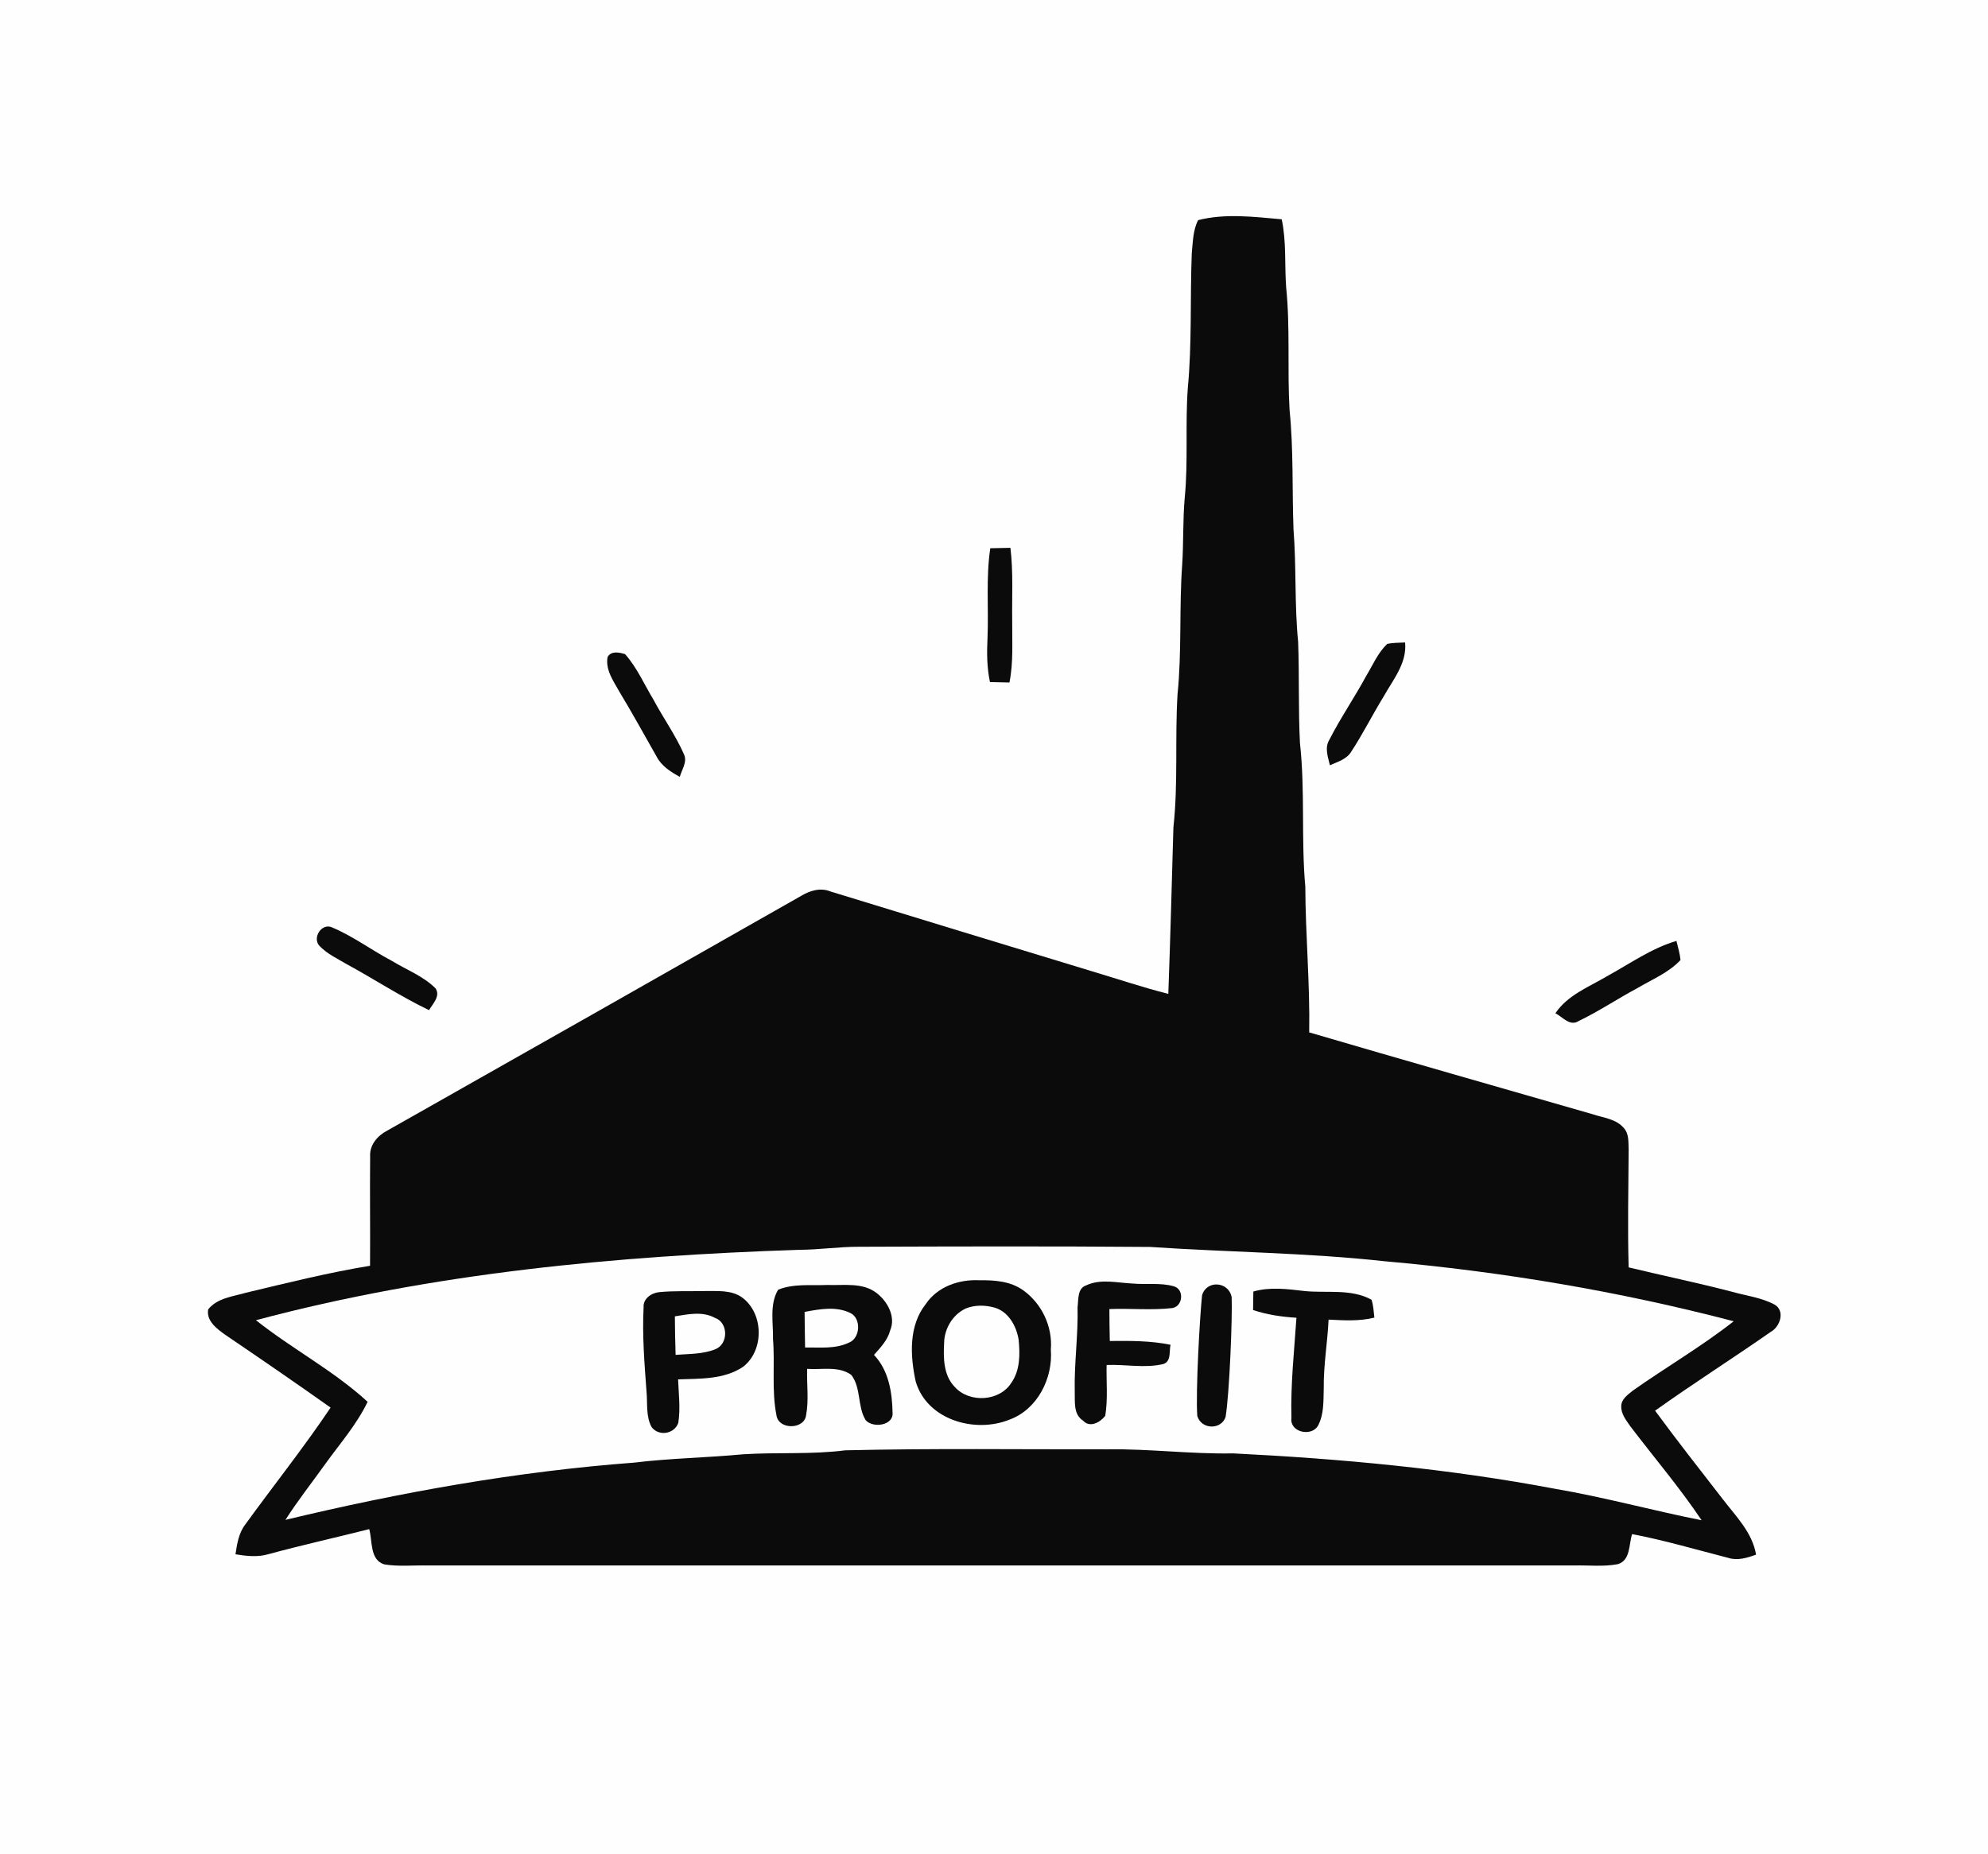 <?xml version="1.0" encoding="UTF-8" standalone="no"?>
<svg
   xmlns:dc="http://purl.org/dc/elements/1.1/"
   xmlns:cc="http://creativecommons.org/ns#"
   xmlns:rdf="http://www.w3.org/1999/02/22-rdf-syntax-ns#"
   xmlns:svg="http://www.w3.org/2000/svg"
   xmlns="http://www.w3.org/2000/svg"
   xmlns:sodipodi="http://sodipodi.sourceforge.net/DTD/sodipodi-0.dtd"
   xmlns:inkscape="http://www.inkscape.org/namespaces/inkscape"
   width="567pt"
   height="529pt"
   viewBox="0 0 567 529"
   version="1.1"
   id="svg2"
   inkscape:version="0.48.4 r9939"
   sodipodi:docname="logo.svg">
  <defs
     id="defs40" />
  <sodipodi:namedview
     pagecolor="#ffffff"
     bordercolor="#666666"
     borderopacity="1"
     objecttolerance="10"
     gridtolerance="10"
     guidetolerance="10"
     inkscape:pageopacity="0"
     inkscape:pageshadow="2"
     inkscape:window-width="1600"
     inkscape:window-height="878"
     id="namedview38"
     showgrid="false"
     inkscape:zoom="4.0378604"
     inkscape:cx="554.38731"
     inkscape:cy="209.63589"
     inkscape:window-x="-8"
     inkscape:window-y="-8"
     inkscape:window-maximized="1"
     inkscape:current-layer="svg2" />
  <path
     fill="#fefefe"
     d=" M 0.00 0.00 L 567.00 0.00 L 567.00 529.00 L 0.00 529.00 L 0.00 0.00 Z"
     id="path4" />
  <path
     fill="#0b0b0b"
     d=" M 341.72 62.80 C 349.48 60.82 357.68 61.86 365.56 62.56 C 366.93 68.95 366.35 75.52 366.83 82.00 C 368.01 93.62 367.12 105.32 367.80 116.96 C 368.95 128.27 368.50 139.66 368.92 151.00 C 369.76 161.68 369.19 172.43 370.24 183.10 C 370.60 192.71 370.27 202.34 370.76 211.95 C 372.27 225.59 371.07 239.35 372.29 253.00 C 372.34 266.85 373.64 280.65 373.40 294.51 C 400.31 302.41 427.28 310.10 454.24 317.86 C 457.30 318.89 461.03 319.19 463.20 321.88 C 464.65 323.53 464.41 325.86 464.51 327.90 C 464.44 339.12 464.19 350.34 464.51 361.55 C 474.34 363.92 484.25 365.97 494.05 368.52 C 498.04 369.64 502.29 370.15 506.01 372.10 C 509.25 373.82 507.76 378.48 505.02 379.96 C 494.12 387.57 482.87 394.70 472.05 402.43 C 478.30 410.96 484.85 419.27 491.32 427.63 C 495.07 432.54 499.78 437.15 500.85 443.50 C 498.29 444.42 495.55 445.29 492.85 444.40 C 483.75 442.07 474.73 439.40 465.50 437.64 C 464.53 440.55 465.08 445.11 461.44 446.21 C 457.34 447.00 453.13 446.48 448.99 446.59 C 340.00 446.57 231.00 446.58 122.01 446.59 C 117.87 446.49 113.67 446.96 109.57 446.27 C 105.42 444.95 106.26 439.59 105.31 436.22 C 95.72 438.64 86.05 440.79 76.50 443.38 C 73.44 444.28 70.24 443.90 67.16 443.40 C 67.61 440.43 68.08 437.33 69.96 434.89 C 78.03 423.75 86.62 412.97 94.29 401.55 C 84.36 394.52 74.34 387.63 64.27 380.80 C 61.90 379.09 58.81 376.88 59.37 373.54 C 61.98 370.26 66.45 369.87 70.20 368.77 C 81.92 365.97 93.64 363.04 105.54 361.09 C 105.62 350.69 105.46 340.29 105.57 329.90 C 105.36 326.61 107.71 323.94 110.47 322.52 C 149.83 300.25 189.17 277.95 228.48 255.58 C 231.01 254.05 234.04 253.14 236.91 254.33 C 261.70 261.96 286.51 269.48 311.31 277.04 C 318.61 279.22 325.83 281.66 333.22 283.53 C 333.80 267.69 334.21 251.85 334.67 236.01 C 336.06 223.38 335.07 210.65 335.85 198.00 C 337.09 185.75 336.29 173.41 337.17 161.14 C 337.59 154.76 337.33 148.37 337.90 142.00 C 338.91 131.63 338.02 121.18 338.77 110.79 C 339.99 97.97 339.40 85.07 339.91 72.22 C 340.24 69.05 340.22 65.70 341.72 62.80 Z"
     id="path6" />
  <path
     fill="#0b0b0b"
     d=" M 282.44 156.40 C 284.35 156.34 286.26 156.30 288.18 156.28 C 289.02 163.16 288.60 170.10 288.69 177.00 C 288.64 182.90 289.07 188.87 287.91 194.70 C 286.05 194.67 284.20 194.63 282.35 194.58 C 281.47 190.45 281.44 186.21 281.65 182.01 C 282.00 173.47 281.17 164.89 282.44 156.40 Z"
     id="path8" />
  <path
     fill="#0b0b0b"
     d=" M 395.64 183.70 C 397.31 183.33 399.04 183.37 400.75 183.28 C 401.32 189.16 397.36 193.82 394.67 198.63 C 391.47 203.83 388.74 209.32 385.39 214.43 C 384.08 216.62 381.48 217.32 379.30 218.31 C 378.77 215.97 377.76 213.39 379.10 211.12 C 382.30 204.84 386.32 199.00 389.68 192.79 C 391.55 189.71 392.98 186.23 395.64 183.70 Z"
     id="path10" />
  <path
     fill="#0b0b0b"
     d=" M 173.28 187.47 C 174.25 185.60 176.64 186.09 178.28 186.61 C 181.69 190.45 183.75 195.26 186.39 199.62 C 189.19 204.88 192.71 209.77 195.10 215.24 C 196.08 217.41 194.43 219.56 193.89 221.62 C 191.29 220.19 188.66 218.53 187.26 215.81 C 183.73 209.62 180.32 203.37 176.63 197.28 C 174.96 194.27 172.64 191.12 173.28 187.47 Z"
     id="path12" />
  <path
     fill="#0b0b0b"
     d=" M 91.12 269.84 C 88.95 267.54 91.80 263.08 94.83 264.62 C 100.78 267.14 106.01 271.07 111.71 274.08 C 115.88 276.64 120.66 278.42 124.18 281.91 C 125.74 284.10 123.43 286.35 122.36 288.17 C 114.28 284.28 106.77 279.34 98.90 275.06 C 96.22 273.47 93.29 272.12 91.12 269.84 Z"
     id="path14" />
  <path
     fill="#0b0b0b"
     d=" M 458.43 278.44 C 464.89 274.90 471.00 270.52 478.14 268.42 C 478.57 270.22 479.12 272.01 479.30 273.87 C 475.90 277.52 471.15 279.41 466.94 281.92 C 461.31 284.93 455.99 288.51 450.24 291.28 C 447.76 292.90 445.68 290.09 443.62 289.06 C 447.14 283.80 453.22 281.55 458.43 278.44 Z"
     id="path16" />
  <path
     fill="#fefefe"
     d=" M 73.00 376.62 C 123.49 363.14 175.87 358.25 227.96 356.54 C 233.65 356.52 239.30 355.65 244.99 355.67 C 272.67 355.57 300.34 355.49 328.02 355.72 C 350.31 357.23 372.68 357.36 394.90 359.80 C 428.48 362.76 461.85 368.39 494.47 376.92 C 485.31 384.13 475.18 390.01 465.66 396.73 C 464.27 397.88 462.41 399.13 462.40 401.15 C 462.32 403.37 463.82 405.20 465.02 406.93 C 471.80 415.84 479.08 424.38 485.32 433.69 C 471.35 430.91 457.59 427.12 443.55 424.72 C 413.23 418.98 382.45 416.14 351.67 414.61 C 339.75 414.85 327.93 413.29 316.01 413.45 C 291.03 413.50 266.03 413.14 241.05 413.74 C 231.40 414.98 221.64 414.25 211.95 414.87 C 201.60 415.85 191.17 415.99 180.85 417.25 C 147.30 419.77 114.10 425.73 81.41 433.58 C 84.90 428.10 88.94 423.00 92.71 417.72 C 96.90 411.88 101.72 406.42 104.85 399.90 C 95.14 390.98 83.30 384.81 73.00 376.62 Z"
     id="path18" />
  <path
     fill="#0b0b0b"
     d=" M 279.39 365.23 C 283.71 365.16 288.32 365.51 291.92 368.15 C 297.17 371.96 300.25 378.50 299.71 384.99 C 300.35 393.14 295.93 401.99 288.03 404.94 C 278.16 409.00 264.35 405.11 261.16 394.06 C 259.58 386.78 259.13 378.17 264.06 371.99 C 267.40 367.01 273.60 364.91 279.39 365.23 Z"
     id="path20" />
  <path
     fill="#0b0b0b"
     d=" M 221.93 367.92 C 226.38 366.13 231.32 366.76 236.01 366.57 C 240.70 366.74 246.08 365.77 250.06 368.90 C 253.14 371.29 255.53 375.61 253.90 379.50 C 253.17 382.30 251.13 384.42 249.27 386.52 C 253.45 390.89 254.46 397.17 254.57 402.99 C 254.91 406.66 248.99 407.49 246.91 405.15 C 244.48 401.22 245.66 395.89 242.78 392.21 C 239.16 389.61 234.36 390.81 230.20 390.50 C 230.07 394.94 230.73 399.44 229.89 403.82 C 229.31 407.79 222.20 407.93 221.48 403.88 C 220.03 396.69 221.06 389.29 220.47 382.02 C 220.57 377.34 219.42 372.16 221.93 367.92 Z"
     id="path22" />
  <path
     fill="#0b0b0b"
     d=" M 309.75 366.70 C 313.93 364.71 318.65 365.97 323.05 366.16 C 326.94 366.52 330.96 365.86 334.76 366.94 C 337.81 367.76 337.43 372.58 334.42 373.15 C 328.45 373.84 322.41 373.20 316.41 373.44 C 316.42 376.47 316.45 379.51 316.53 382.55 C 322.32 382.49 328.15 382.46 333.85 383.63 C 333.42 385.50 334.11 388.38 331.77 389.13 C 326.49 390.38 320.99 389.17 315.62 389.40 C 315.51 394.22 316.02 399.10 315.23 403.89 C 313.80 405.76 310.83 407.42 308.91 405.27 C 306.10 403.49 306.62 399.91 306.53 397.07 C 306.34 389.00 307.53 380.98 307.33 372.91 C 307.62 370.78 307.24 367.56 309.75 366.70 Z"
     id="path24" />
  <path
     d="m 342.84,369.53 c 1.222,-4.383 7.526,-4.049 8.44,0.48 0.241,5.909 -0.631,27.625 -1.731,34.224 -1.243,3.674 -6.845,3.667 -8.069,-0.281 -0.498,-7.024 0.734,-28.521 1.36,-34.424 z"
     id="path26"
     inkscape:connector-curvature="0"
     style="fill:#0b0b0b"
     sodipodi:nodetypes="ccccc" />
  <path
     fill="#0b0b0b"
     d=" M 357.47 368.44 C 362.24 367.07 367.17 367.73 372.00 368.29 C 378.36 368.96 385.32 367.55 391.17 370.78 C 391.73 372.41 391.77 374.17 391.99 375.88 C 387.70 376.96 383.28 376.67 378.93 376.45 C 378.62 382.99 377.46 389.48 377.55 396.04 C 377.43 399.68 377.67 403.60 375.81 406.89 C 373.79 409.91 367.80 408.52 368.33 404.52 C 368.07 394.96 369.12 385.44 369.76 375.92 C 365.56 375.67 361.39 375.05 357.39 373.72 C 357.41 371.96 357.44 370.20 357.47 368.44 Z"
     id="path28" />
  <path
     fill="#0b0b0b"
     d=" M 183.56 372.98 C 183.37 370.48 185.78 368.83 188.03 368.61 C 192.34 368.20 196.69 368.40 201.01 368.30 C 204.64 368.35 208.67 367.91 211.77 370.22 C 217.85 374.81 217.97 385.30 211.90 389.94 C 206.48 393.56 199.64 393.28 193.40 393.50 C 193.56 397.63 194.11 401.81 193.45 405.93 C 192.33 409.10 187.90 409.82 185.86 407.13 C 184.15 404.04 184.73 400.33 184.39 396.94 C 183.81 388.97 183.15 380.97 183.56 372.98 Z"
     id="path30" />
  <path
     fill="#fefefe"
     d=" M 275.41 373.29 C 278.02 372.22 281.01 372.27 283.70 373.04 C 287.67 374.21 289.92 378.35 290.53 382.21 C 290.94 386.35 290.95 390.92 288.45 394.47 C 285.10 399.82 276.50 400.30 272.34 395.69 C 269.06 392.37 269.04 387.38 269.28 383.03 C 269.36 379.00 271.73 375.02 275.41 373.29 Z"
     id="path32" />
  <path
     fill="#fefefe"
     d=" M 192.48 375.52 C 196.26 374.92 200.31 374.01 203.88 375.94 C 207.77 377.26 207.80 383.47 203.98 384.92 C 200.42 386.35 196.46 386.20 192.69 386.51 C 192.56 382.84 192.51 379.18 192.48 375.52 Z"
     id="path34" />
  <path
     fill="#fefefe"
     d=" M 229.48 374.26 C 233.71 373.46 238.37 372.58 242.44 374.52 C 245.74 375.99 245.41 381.83 242.05 383.05 C 238.17 384.89 233.77 384.34 229.62 384.41 C 229.55 381.03 229.52 377.64 229.48 374.26 Z"
     id="path36" />
</svg>
